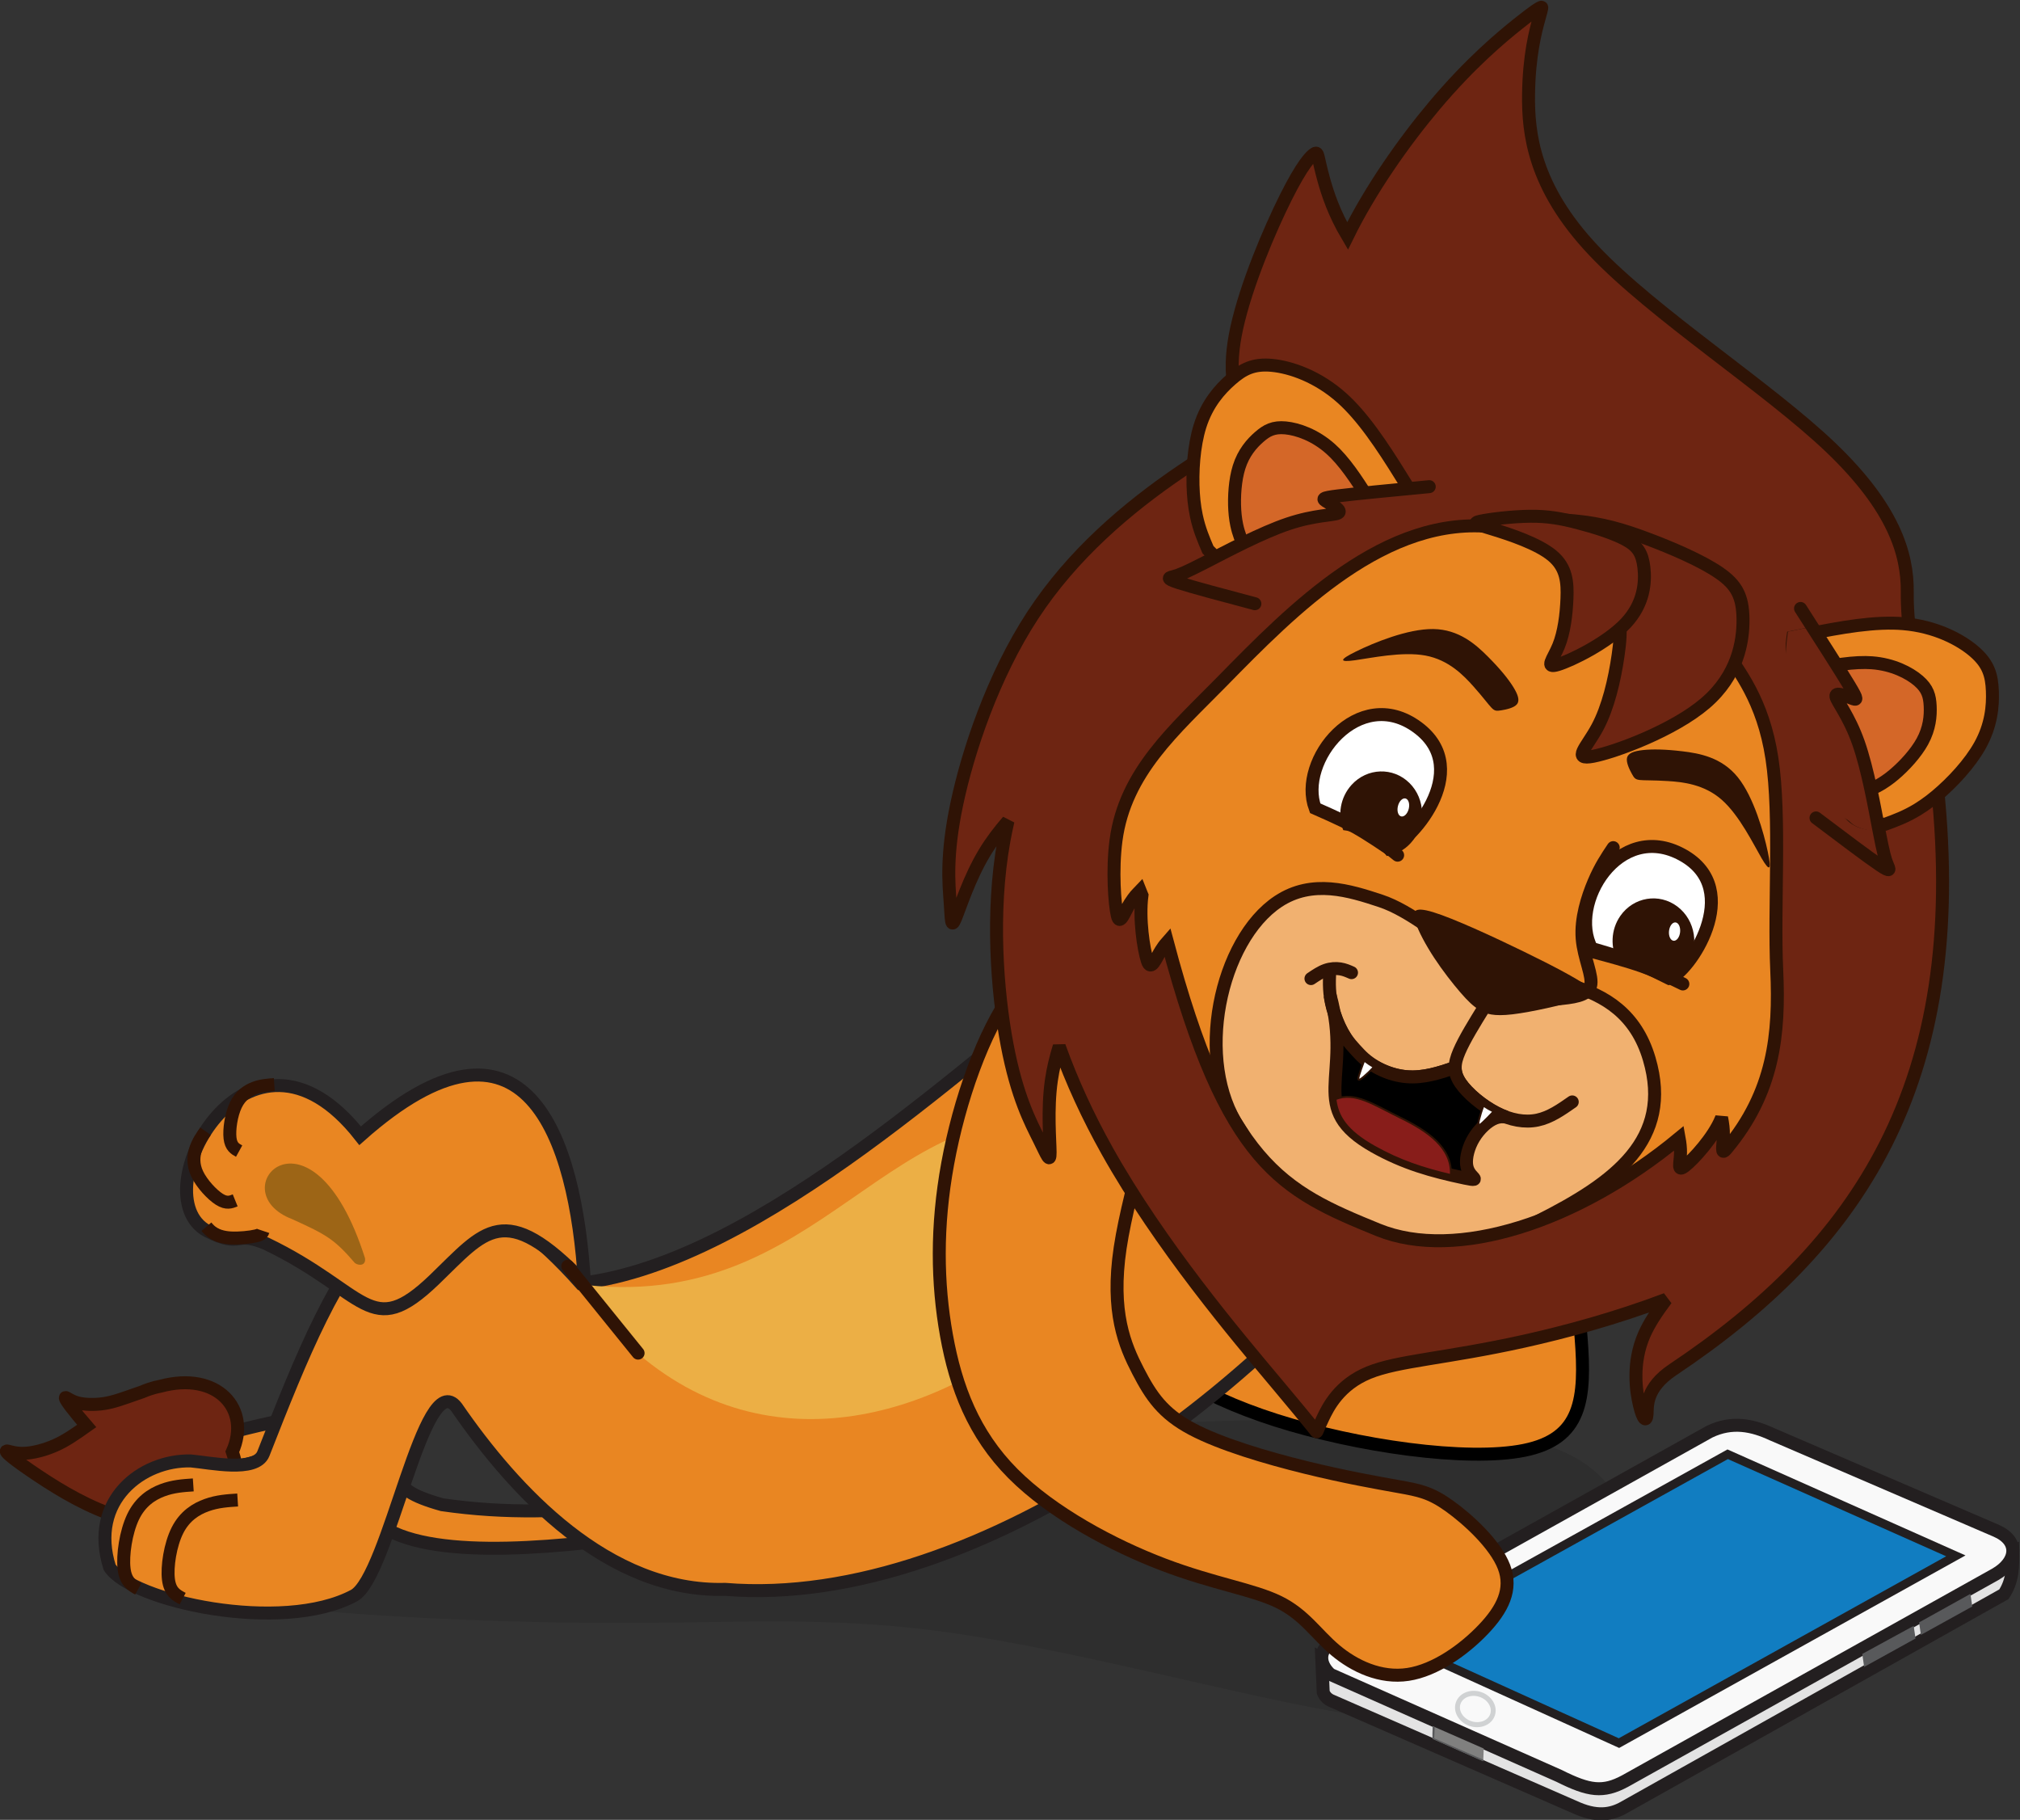 <?xml version="1.0" encoding="UTF-8" standalone="no"?>
<svg
   xmlns:dc="http://purl.org/dc/elements/1.1/"
   xmlns:cc="http://creativecommons.org/ns#"
   xmlns:rdf="http://www.w3.org/1999/02/22-rdf-syntax-ns#"
   xmlns:svg="http://www.w3.org/2000/svg"
   xmlns="http://www.w3.org/2000/svg"
   xmlns:sodipodi="http://sodipodi.sourceforge.net/DTD/sodipodi-0.dtd"
   xmlns:inkscape="http://www.inkscape.org/namespaces/inkscape"
   viewBox="0 0 311.539 280.613"
   height="280.613"
   width="311.539"
   xml:space="preserve"
   id="svg2"
   version="1.1"
   sodipodi:docname="18.svg"
   inkscape:version="0.92.2 5c3e80d, 2017-08-06"><rect x="0" y="0" width="311.539" height="280.613" fill="#333333" stroke="none"/><sodipodi:namedview
     pagecolor="#ffffff"
     bordercolor="#666666"
     borderopacity="1"
     objecttolerance="10"
     gridtolerance="10"
     guidetolerance="10"
     inkscape:pageopacity="0"
     inkscape:pageshadow="2"
     inkscape:window-width="848"
     inkscape:window-height="551"
     id="namedview6237"
     showgrid="false"
     inkscape:zoom="0.41627764"
     inkscape:cx="157.52793"
     inkscape:cy="144.62599"
     inkscape:window-x="0"
     inkscape:window-y="0"
     inkscape:window-maximized="0"
     inkscape:current-layer="svg2" /><defs
     id="defs6"><clipPath
       id="clipPath18"
       clipPathUnits="userSpaceOnUse"><path
         id="path16"
         d="M 0,0 H 425.197 V 425.197 H 0 Z"
         inkscape:connector-curvature="0" /></clipPath><clipPath
       id="clipPath26"
       clipPathUnits="userSpaceOnUse"><path
         id="path24"
         d="M 110.902,150.413 H 283.211 V 115.072 H 110.902 Z"
         inkscape:connector-curvature="0" /></clipPath><clipPath
       id="clipPath134"
       clipPathUnits="userSpaceOnUse"><path
         id="path132"
         d="m 113.257,142.279 c -1.238,-0.465 -2.543,-1.321 -3.385,-3.082 v 0 c -0.841,-1.763 -1.22,-4.434 -1.041,-5.972 v 0 c 0.178,-1.539 0.912,-1.945 1.648,-2.352 v 0 l 6.36,12.028 c -1.172,-0.078 -2.344,-0.155 -3.582,-0.622"
         inkscape:connector-curvature="0" /></clipPath><clipPath
       id="clipPath146"
       clipPathUnits="userSpaceOnUse"><path
         id="path144"
         d="M 0,0 H 425.197 V 425.197 H 0 Z"
         inkscape:connector-curvature="0" /></clipPath><clipPath
       id="clipPath158"
       clipPathUnits="userSpaceOnUse"><path
         id="path156"
         d="m 118.391,140.565 c -1.239,-0.443 -2.543,-1.252 -3.384,-2.924 v 0 c -0.842,-1.673 -1.22,-4.203 -1.042,-5.662 v 0 c 0.178,-1.459 0.913,-1.845 1.647,-2.231 v 0 l 6.361,11.406 c -1.172,-0.074 -2.344,-0.147 -3.582,-0.589"
         inkscape:connector-curvature="0" /></clipPath><clipPath
       id="clipPath170"
       clipPathUnits="userSpaceOnUse"><path
         id="path168"
         d="M 0,0 H 425.197 V 425.197 H 0 Z"
         inkscape:connector-curvature="0" /></clipPath><clipPath
       id="clipPath194"
       clipPathUnits="userSpaceOnUse"><path
         id="path192"
         d="m 123.921,188.807 c -0.792,-0.298 -1.626,-0.844 -2.164,-1.972 v 0 c -0.539,-1.127 -0.781,-2.834 -0.667,-3.818 v 0 c 0.114,-0.985 0.585,-1.245 1.054,-1.504 v 0 l 4.068,7.692 c -0.749,-0.049 -1.499,-0.099 -2.291,-0.398"
         inkscape:connector-curvature="0" /></clipPath><clipPath
       id="clipPath206"
       clipPathUnits="userSpaceOnUse"><path
         id="path204"
         d="M 0,0 H 425.197 V 425.197 H 0 Z"
         inkscape:connector-curvature="0" /></clipPath><clipPath
       id="clipPath218"
       clipPathUnits="userSpaceOnUse"><path
         id="path216"
         d="m 117.124,181.779 c -0.264,-0.803 -0.362,-1.797 0.177,-2.924 v 0 c 0.54,-1.126 1.717,-2.387 2.554,-2.916 v 0 c 0.838,-0.528 1.334,-0.326 1.832,-0.124 v 0 l -3.433,7.996 c -0.432,-0.613 -0.864,-1.228 -1.13,-2.032"
         inkscape:connector-curvature="0" /></clipPath><clipPath
       id="clipPath230"
       clipPathUnits="userSpaceOnUse"><path
         id="path228"
         d="M 0,0 H 425.197 V 425.197 H 0 Z"
         inkscape:connector-curvature="0" /></clipPath><clipPath
       id="clipPath258"
       clipPathUnits="userSpaceOnUse"><path
         id="path256"
         d="m 235.851,235.824 c -5.459,-5.567 -11.206,-10.476 -12.252,-18.364 v 0 c -0.461,-3.475 -0.152,-7.411 0.147,-8.701 v 0 c 0.3,-1.288 0.86,0.481 1.453,1.393 v 0 c 0.593,0.911 0.731,0.992 1.185,1.469 v 0 c 0.052,-0.13 0.106,-0.259 0.161,-0.388 v 0 l 0.057,-0.134 c -0.356,-2.719 0.184,-6.218 0.616,-7.567 v 0 c 0.432,-1.347 1.04,0.371 1.564,1.176 v 0 c 0.525,0.804 0.472,0.664 0.754,0.991 v 0 c 6.862,-25.787 13.23,-28.746 24.392,-33.297 v 0 c 8.993,-3.666 23.059,0.89 34.823,10.609 v 0 c 0.108,-0.584 0.169,-1.156 0.16,-1.689 v 0 c -0.02,-1.255 -0.433,-2.279 0.526,-1.525 v 0 c 0.961,0.754 3.293,3.285 4.174,5.45 v 0 c 0.017,0.044 0.035,0.088 0.051,0.132 v 0 c 0.14,-0.69 0.223,-1.368 0.212,-1.991 v 0 c -0.021,-1.303 -0.35,-2.46 0.35,-1.622 v 0 c 5.48,6.553 6.162,13.281 5.819,20.665 v 0 c -0.344,7.381 0.482,17.686 -0.554,24.503 v 0 c -1.035,6.818 -3.933,10.149 -5.248,12.313 v 0 c -1.317,2.164 -2.959,4.724 -7.761,7.603 v 0 c -4.803,2.879 -12.768,6.078 -19.038,6.846 v 0 c -0.802,0.098 -1.594,0.145 -2.381,0.145 v 0 c -11.599,-0.001 -21.57,-10.225 -29.21,-18.017"
         inkscape:connector-curvature="0" /></clipPath><clipPath
       id="clipPath274"
       clipPathUnits="userSpaceOnUse"><path
         id="path272"
         d="M 0,0 H 425.197 V 425.197 H 0 Z"
         inkscape:connector-curvature="0" /></clipPath></defs><g
     transform="matrix(1.333,0,0,-1.333,-125.937,419.452)"
     id="g10"><g
       id="g12"><g
         clip-path="url(#clipPath18)"
         id="g14"><g
           id="g20"><g
             id="g22" /><g
             id="g34"><g
               style="opacity:0.1"
               id="g32"
               clip-path="url(#clipPath26)"><g
                 id="g30"
                 transform="translate(165.334,141.173)"><path
                   id="path28"
                   style="fill:#000000;fill-opacity:1;fill-rule:evenodd;stroke:none"
                   d="m 0,0 c -11.357,-1.515 -30.842,-3.133 -41.587,-4.191 -10.745,-1.059 -12.749,-1.559 -12.842,-2.841 -0.092,-1.282 1.727,-3.348 11.722,-4.822 9.995,-1.474 28.165,-2.358 42.438,-2.388 14.273,-0.031 24.647,0.791 37.749,-0.904 13.102,-1.696 28.929,-5.907 41.177,-8.406 12.247,-2.499 20.914,-3.286 26.625,-1.797 5.711,1.49 8.466,5.256 10.281,9.124 1.816,3.869 2.691,7.839 2.161,11.725 -0.531,3.886 -2.465,7.688 -7.59,10.015 C 105.009,7.843 96.693,8.697 87.599,9.056 78.504,9.414 68.629,9.277 56.867,8.408 45.106,7.538 31.459,5.936 23.021,4.43 14.584,2.923 11.356,1.514 0,0"
                   inkscape:connector-curvature="0" /></g></g></g></g><g
           transform="translate(187.168,139.795)"
           id="g36"><path
             id="path38"
             style="fill:#e98622;fill-opacity:1;fill-rule:evenodd;stroke:none"
             d="m 0,0 c -6.089,0.04 -55.218,-12.421 -50.958,5.275 4.513,5.833 -15.787,-0.659 -16.943,-0.755 -0.149,1.438 0.547,2.936 0.398,4.374 2.123,0.113 16.233,5.267 19.495,-0.409 2.372,-4.126 -0.819,-5.631 6.467,-7.67 14.897,-2.162 27.297,1.101 41.202,2.907 C -0.091,0.994 -0.248,2.728 0,0"
             inkscape:connector-curvature="0" /></g><g
           transform="translate(187.168,139.795)"
           id="g40"><path
             id="path42"
             style="fill:none;stroke:#231f20;stroke-width:1.5;stroke-linecap:butt;stroke-linejoin:miter;stroke-miterlimit:2.613;stroke-dasharray:none;stroke-opacity:1"
             d="m 0,0 c -6.089,0.04 -55.218,-12.421 -50.958,5.275 4.513,5.833 -15.787,-0.659 -16.943,-0.755 -0.149,1.438 0.547,2.936 0.398,4.374 2.123,0.113 16.233,5.267 19.495,-0.409 2.372,-4.126 -0.819,-5.631 6.467,-7.67 14.897,-2.162 27.297,1.101 41.202,2.907 C -0.091,0.994 -0.248,2.728 0,0 Z"
             inkscape:connector-curvature="0" /></g><g
           transform="translate(230.719,182.12)"
           id="g44"><path
             id="path46"
             style="fill:#e98622;fill-opacity:1;fill-rule:evenodd;stroke:none"
             d="m 0,0 c 6.101,-3.029 18.377,-14.919 24.117,-16.757 5.74,-1.839 4.945,6.373 3.511,13.195 -1.435,6.823 -3.509,12.256 -4.67,15.884 -1.161,3.628 -1.409,5.451 -0.594,8.555 0.816,3.103 2.695,7.488 4.596,10.118 1.901,2.63 3.825,3.505 5.661,3.315 1.834,-0.19 3.58,-1.446 4.392,-4.094 0.811,-2.649 0.688,-6.69 1.502,-11.159 0.813,-4.47 2.562,-9.368 4.259,-16.75 1.698,-7.383 3.344,-17.249 3.911,-24.45 0.567,-7.199 0.055,-11.731 -6.574,-13.077 -6.629,-1.345 -19.375,0.495 -28.746,3.487 -9.37,2.991 -15.366,7.131 -17.69,11.173 -2.324,4.041 -0.977,7.984 -0.34,12.871 C -6.028,-2.803 -6.102,3.028 0,0"
             inkscape:connector-curvature="0" /></g><g
           transform="translate(230.719,182.12)"
           id="g48"><path
             id="path50"
             style="fill:none;stroke:#000000;stroke-width:1.5;stroke-linecap:butt;stroke-linejoin:miter;stroke-miterlimit:2.613;stroke-dasharray:none;stroke-opacity:1"
             d="m 0,0 c 6.101,-3.029 18.377,-14.919 24.117,-16.757 5.74,-1.839 4.945,6.373 3.511,13.195 -1.435,6.823 -3.509,12.256 -4.67,15.884 -1.161,3.628 -1.409,5.451 -0.594,8.555 0.816,3.103 2.695,7.488 4.596,10.118 1.901,2.63 3.825,3.505 5.661,3.315 1.834,-0.19 3.58,-1.446 4.392,-4.094 0.811,-2.649 0.688,-6.69 1.502,-11.159 0.813,-4.47 2.562,-9.368 4.259,-16.75 1.698,-7.383 3.344,-17.249 3.911,-24.45 0.567,-7.199 0.055,-11.731 -6.574,-13.077 -6.629,-1.345 -19.375,0.495 -28.746,3.487 -9.37,2.991 -15.366,7.131 -17.69,11.173 -2.324,4.041 -0.977,7.984 -0.34,12.871 C -6.028,-2.803 -6.102,3.028 0,0 Z"
             inkscape:connector-curvature="0" /></g><g
           transform="translate(117.213,139.165)"
           id="g52"><path
             id="path54"
             style="fill:#6e2512;fill-opacity:1;fill-rule:evenodd;stroke:none"
             d="m 0,0 c 3.948,1.49 5.448,3.801 4.145,7.57 2.192,4.923 -1.712,9.359 -8.315,7.582 -0.402,-0.074 -0.811,-0.18 -1.226,-0.317 -0.305,-0.102 -0.613,-0.219 -0.923,-0.351 -0.213,-0.073 -0.42,-0.145 -0.618,-0.214 -1.605,-0.562 -2.64,-0.947 -3.752,-1.12 -1.112,-0.171 -2.302,-0.133 -3.117,0.091 -0.815,0.226 -1.254,0.637 -1.354,0.603 -0.099,-0.035 0.141,-0.516 1.493,-2.157 0.276,-0.337 0.6,-0.722 0.96,-1.136 C -14.072,9.585 -15.066,8.9 -16.183,8.384 -17.506,7.771 -19.001,7.396 -20.096,7.386 -21.19,7.375 -21.884,7.731 -21.995,7.652 -22.107,7.573 -21.637,7.06 -19.368,5.498 -14.048,1.836 -6.62,-2.499 0,0"
             inkscape:connector-curvature="0" /></g><g
           transform="translate(117.213,139.165)"
           id="g56"><path
             id="path58"
             style="fill:none;stroke:#2f1305;stroke-width:1.5;stroke-linecap:butt;stroke-linejoin:miter;stroke-miterlimit:2.613;stroke-dasharray:none;stroke-opacity:1"
             d="m 0,0 c 3.948,1.49 5.448,3.801 4.145,7.57 2.192,4.923 -1.712,9.359 -8.315,7.582 -0.402,-0.074 -0.811,-0.18 -1.226,-0.317 -0.305,-0.102 -0.613,-0.219 -0.923,-0.351 -0.213,-0.073 -0.42,-0.145 -0.618,-0.214 -1.605,-0.562 -2.64,-0.947 -3.752,-1.12 -1.112,-0.171 -2.302,-0.133 -3.117,0.091 -0.815,0.226 -1.254,0.637 -1.354,0.603 -0.099,-0.035 0.141,-0.516 1.493,-2.157 0.276,-0.337 0.6,-0.722 0.96,-1.136 C -14.072,9.585 -15.066,8.9 -16.183,8.384 -17.506,7.771 -19.001,7.396 -20.096,7.386 -21.19,7.375 -21.884,7.731 -21.995,7.652 -22.107,7.573 -21.637,7.06 -19.368,5.498 -14.048,1.836 -6.62,-2.499 0,0 Z"
             inkscape:connector-curvature="0" /></g><g
           transform="translate(161.646,166.227)"
           id="g60"><path
             id="path62"
             style="fill:#e98622;fill-opacity:1;fill-rule:evenodd;stroke:none"
             d="m 0,0 c -19.823,22.303 -27.923,2.696 -36.695,-19.705 -0.87,-2.221 -6.203,-1.039 -8.392,-0.848 -5.657,0.138 -11.829,-4.574 -9.402,-12.295 2.537,-3.936 19.9,-7.761 28.27,-3.287 4.04,2.159 8.111,26.71 11.874,21.787 6.715,-9.756 17.522,-21.437 31.083,-21.061 29.481,-2.398 65.591,24.76 82.781,51.299 6.266,9.672 -5.46,3.706 -20.118,21.504 C 75.787,45.844 67.512,42.78 59.472,36.833 46.208,27.021 20.989,2.437 0,0"
             inkscape:connector-curvature="0" /></g><g
           transform="translate(161.646,166.227)"
           id="g64"><path
             id="path66"
             style="fill:none;stroke:#231f20;stroke-width:1.5;stroke-linecap:butt;stroke-linejoin:miter;stroke-miterlimit:2.613;stroke-dasharray:none;stroke-opacity:1"
             d="m 0,0 c -19.823,22.303 -27.923,2.696 -36.695,-19.705 -0.87,-2.221 -6.203,-1.039 -8.392,-0.848 -5.657,0.138 -11.829,-4.574 -9.402,-12.295 2.537,-3.936 19.9,-7.761 28.27,-3.287 4.04,2.159 8.111,26.71 11.874,21.787 6.715,-9.756 17.522,-21.437 31.083,-21.061 29.481,-2.398 65.591,24.76 82.781,51.299 6.266,9.672 -5.46,3.706 -20.118,21.504 C 75.787,45.844 67.512,42.78 59.472,36.833 46.208,27.021 20.989,2.437 0,0 Z"
             inkscape:connector-curvature="0" /></g><g
           transform="translate(160.993,166.177)"
           id="g68"><path
             id="path70"
             style="fill:#ecaf45;fill-opacity:1;fill-rule:evenodd;stroke:none"
             d="M 0,0 C 29.781,-41.923 81.466,12.957 59.814,18.692 35.797,23.453 28.941,-3.952 0,0"
             inkscape:connector-curvature="0" /></g><g
           transform="translate(247.408,122.762)"
           id="g72"><path
             id="path74"
             style="fill:#e3e3e3;fill-opacity:1;fill-rule:evenodd;stroke:none"
             d="m 0,0 c 0.055,-1.283 0.109,-2.565 0.164,-3.848 0.182,-0.477 0.522,-0.82 1.031,-1.018 9.466,-4.138 18.932,-8.275 28.398,-12.411 2.563,-1.091 4.205,-0.607 5.628,0.253 14.566,8.17 29.133,16.342 43.698,24.514 1.047,1.581 1.042,3.22 1.022,4.859 C 63.81,3.804 47.678,-4.741 31.547,-13.286 21.502,-9.136 11.457,-4.985 1.413,-0.835 0.941,-0.557 0.471,-0.278 0,0"
             inkscape:connector-curvature="0" /></g><g
           transform="translate(247.408,122.762)"
           id="g76"><path
             id="path78"
             style="fill:none;stroke:#231f20;stroke-width:1.5;stroke-linecap:butt;stroke-linejoin:miter;stroke-miterlimit:2.613;stroke-dasharray:none;stroke-opacity:1"
             d="m 0,0 c 0.055,-1.283 0.109,-2.565 0.164,-3.848 0.182,-0.477 0.522,-0.82 1.031,-1.018 9.466,-4.138 18.932,-8.275 28.398,-12.411 2.563,-1.091 4.205,-0.607 5.628,0.253 14.566,8.17 29.133,16.342 43.698,24.514 1.047,1.581 1.042,3.22 1.022,4.859 C 63.81,3.804 47.678,-4.741 31.547,-13.286 21.502,-9.136 11.457,-4.985 1.413,-0.835 0.941,-0.557 0.471,-0.278 0,0 Z"
             inkscape:connector-curvature="0" /></g><g
           transform="translate(248.322,124.528)"
           id="g80"><path
             id="path82"
             style="fill:#f9f9f9;fill-opacity:1;fill-rule:evenodd;stroke:none"
             d="m 0,0 c -1.219,-0.857 -1.262,-2.312 0.08,-3.546 8.825,-3.915 17.649,-7.831 26.475,-11.747 3.469,-1.741 5.082,-1.951 7.597,-0.605 14.286,7.974 28.572,15.95 42.857,23.924 2.555,1.474 2.812,3.869 0.09,5.052 -8.631,3.714 -17.262,7.428 -25.893,11.143 -2.292,1.068 -4.661,1.565 -7.269,0.304 C 29.291,16.351 14.646,8.175 0,0"
             inkscape:connector-curvature="0" /></g><g
           transform="translate(248.322,124.528)"
           id="g84"><path
             id="path86"
             style="fill:none;stroke:#231f20;stroke-width:1.5;stroke-linecap:butt;stroke-linejoin:miter;stroke-miterlimit:2.613;stroke-dasharray:none;stroke-opacity:1"
             d="m 0,0 c -1.219,-0.857 -1.262,-2.312 0.08,-3.546 8.825,-3.915 17.649,-7.831 26.475,-11.747 3.469,-1.741 5.082,-1.951 7.597,-0.605 14.286,7.974 28.572,15.95 42.857,23.924 2.555,1.474 2.812,3.869 0.09,5.052 -8.631,3.714 -17.262,7.428 -25.893,11.143 -2.292,1.068 -4.661,1.565 -7.269,0.304 C 29.291,16.351 14.646,8.175 0,0 Z"
             inkscape:connector-curvature="0" /></g><g
           transform="translate(265.816,118.947)"
           id="g88"><path
             id="path90"
             style="fill:#d0d2d3;fill-opacity:1;fill-rule:nonzero;stroke:none"
             d="M 0,0 C 0.613,-0.201 1.102,-0.597 1.396,-1.074 1.7,-1.569 1.799,-2.153 1.617,-2.708 1.437,-3.263 1.012,-3.675 0.474,-3.895 c -0.52,-0.211 -1.148,-0.243 -1.761,-0.043 -0.612,0.202 -1.102,0.597 -1.395,1.075 -0.305,0.495 -0.403,1.079 -0.222,1.634 0.181,0.553 0.605,0.966 1.144,1.186 C -1.241,0.169 -0.612,0.2 0,0 m 0.918,-1.396 c -0.227,0.37 -0.612,0.678 -1.1,0.838 -0.488,0.16 -0.981,0.138 -1.382,-0.026 -0.382,-0.155 -0.682,-0.441 -0.805,-0.82 -0.124,-0.379 -0.052,-0.786 0.164,-1.138 0.227,-0.369 0.612,-0.678 1.101,-0.838 0.488,-0.159 0.981,-0.138 1.381,0.026 0.383,0.156 0.682,0.442 0.806,0.821 0.124,0.379 0.052,0.786 -0.165,1.137"
             inkscape:connector-curvature="0" /></g><g
           transform="translate(255.585,124.911)"
           id="g92"><path
             id="path94"
             style="fill:#117dc1;fill-opacity:1;fill-rule:evenodd;stroke:none"
             d="M 0,0 26.204,-11.878 65.179,9.784 38.783,21.535 Z"
             inkscape:connector-curvature="0" /></g><g
           transform="translate(255.585,124.911)"
           id="g96"><path
             id="path98"
             style="fill:none;stroke:#231f20;stroke-width:1;stroke-linecap:butt;stroke-linejoin:miter;stroke-miterlimit:2.613;stroke-dasharray:none;stroke-opacity:1"
             d="M 0,0 26.204,-11.878 65.179,9.784 38.783,21.535 Z"
             inkscape:connector-curvature="0" /></g><g
           transform="translate(260.242,114.993)"
           id="g100"><path
             id="path102"
             style="fill:#80807f;fill-opacity:1;fill-rule:evenodd;stroke:none"
             d="m 0,0 c -0.031,-0.198 -0.026,-1.461 -0.026,-1.461 l 5.87,-2.596 0.057,1.469 z"
             inkscape:connector-curvature="0" /></g><g
           transform="translate(309.941,123.352)"
           id="g104"><path
             id="path106"
             style="fill:#58595b;fill-opacity:1;fill-rule:evenodd;stroke:none"
             d="M 0,0 0.212,-1.505 6.16,1.783 5.947,3.244 Z"
             inkscape:connector-curvature="0" /></g><g
           transform="translate(316.516,126.996)"
           id="g108"><path
             id="path110"
             style="fill:#58595b;fill-opacity:1;fill-rule:evenodd;stroke:none"
             d="M 0,0 0.203,-1.446 6.151,1.842 5.938,3.303 Z"
             inkscape:connector-curvature="0" /></g><g
           transform="translate(260.242,114.993)"
           id="g112"><path
             id="path114"
             style="fill:#58595b;fill-opacity:1;fill-rule:evenodd;stroke:none"
             d="m 0,0 c -0.021,-0.217 -0.042,-1.465 -0.026,-1.461 l 0.205,0.053 0.053,1.306 z"
             inkscape:connector-curvature="0" /></g><g
           transform="translate(260.421,113.585)"
           id="g116"><path
             id="path118"
             style="fill:#58595b;fill-opacity:1;fill-rule:evenodd;stroke:none"
             d="m 0,0 -0.205,-0.053 5.87,-2.595 0.012,0.175 z"
             inkscape:connector-curvature="0" /></g><g
           transform="translate(229.428,195.599)"
           id="g120"><path
             id="path122"
             style="fill:#e98622;fill-opacity:1;fill-rule:evenodd;stroke:none"
             d="m 0,0 c -0.321,-6.763 -4.229,-17.812 -5.348,-25.271 -1.117,-7.458 0.555,-11.324 2.068,-14.249 1.511,-2.925 2.863,-4.911 6.198,-6.689 3.335,-1.777 8.653,-3.349 13.171,-4.461 4.516,-1.112 8.231,-1.767 10.711,-2.21 2.48,-0.443 3.724,-0.678 5.919,-2.241 2.195,-1.566 5.341,-4.46 6.338,-7.056 0.997,-2.595 -0.155,-4.891 -2.387,-7.233 -2.233,-2.342 -5.548,-4.729 -8.719,-5.208 -3.172,-0.479 -6.199,0.95 -8.398,2.797 -2.199,1.846 -3.569,4.109 -6.533,5.569 -2.965,1.461 -7.525,2.117 -13.338,4.324 -5.815,2.206 -12.881,5.962 -17.44,10.544 -4.558,4.583 -6.608,9.991 -7.688,15.991 -1.08,6.001 -1.191,12.594 0.143,19.871 1.334,7.275 4.113,15.234 7.536,19.886 3.423,4.653 7.49,5.998 11.157,5.435 C -2.944,9.235 0.321,6.762 0,0"
             inkscape:connector-curvature="0" /></g><g
           transform="translate(229.428,195.599)"
           id="g124"><path
             id="path126"
             style="fill:none;stroke:#2f1305;stroke-width:1.5;stroke-linecap:butt;stroke-linejoin:miter;stroke-miterlimit:2.613;stroke-dasharray:none;stroke-opacity:1"
             d="m 0,0 c -0.321,-6.763 -4.229,-17.812 -5.348,-25.271 -1.117,-7.458 0.555,-11.324 2.068,-14.249 1.511,-2.925 2.863,-4.911 6.198,-6.689 3.335,-1.777 8.653,-3.349 13.171,-4.461 4.516,-1.112 8.231,-1.767 10.711,-2.21 2.48,-0.443 3.724,-0.678 5.919,-2.241 2.195,-1.566 5.341,-4.46 6.338,-7.056 0.997,-2.595 -0.155,-4.891 -2.387,-7.233 -2.233,-2.342 -5.548,-4.729 -8.719,-5.208 -3.172,-0.479 -6.199,0.95 -8.398,2.797 -2.199,1.846 -3.569,4.109 -6.533,5.569 -2.965,1.461 -7.525,2.117 -13.338,4.324 -5.815,2.206 -12.881,5.962 -17.44,10.544 -4.558,4.583 -6.608,9.991 -7.688,15.991 -1.08,6.001 -1.191,12.594 0.143,19.871 1.334,7.275 4.113,15.234 7.536,19.886 3.423,4.653 7.49,5.998 11.157,5.435 C -2.944,9.235 0.321,6.762 0,0 Z"
             inkscape:connector-curvature="0" /></g></g></g><g
       id="g128"><g
         clip-path="url(#clipPath134)"
         id="g130"><g
           transform="translate(90.001,180)"
           id="g136"><path
             id="path138"
             style="fill:#ecaf45;fill-opacity:1;fill-rule:evenodd;stroke:none"
             d="m 0,0 c 4.139,-3.65 8.39,-7.174 12.863,-10.452 4.853,-3.555 9.967,-6.82 15.203,-9.948 3.362,-2.01 6.774,-3.963 10.2,-5.901 -0.252,-0.823 -0.457,-1.64 -0.599,-2.451 -0.512,-2.956 -0.163,-5.821 0.979,-8.109 0.825,-1.651 2.063,-3.001 3.341,-4.077 -2.83,2.19 -5.838,4.427 -9.396,6.807 -0.773,0.518 -1.573,1.041 -2.402,1.573 -6.469,4.148 -14.755,8.768 -21.145,12.755 -6.391,3.988 -10.887,7.344 -14.815,10.751 -3.93,3.406 -7.292,6.864 -10.368,10.646 -3.075,3.78 -5.865,7.884 -8.654,11.986 0.968,-0.318 1.923,-0.625 2.86,-0.921 4.28,-1.353 8.187,-2.478 11.727,-3.312 C -9.855,9.018 -9.503,8.688 -9.152,8.36 -6.134,5.536 -3.099,2.733 0,0"
             inkscape:connector-curvature="0" /></g></g></g><g
       id="g140"><g
         clip-path="url(#clipPath146)"
         id="g142"><g
           transform="translate(116.839,142.901)"
           id="g148"><path
             id="path150"
             style="fill:none;stroke:#2f1305;stroke-width:1.5;stroke-linecap:butt;stroke-linejoin:miter;stroke-miterlimit:2.613;stroke-dasharray:none;stroke-opacity:1"
             d="m 0,0 c -1.172,-0.078 -2.344,-0.155 -3.582,-0.622 -1.238,-0.466 -2.543,-1.321 -3.385,-3.083 -0.841,-1.763 -1.22,-4.433 -1.041,-5.971 0.178,-1.539 0.913,-1.945 1.648,-2.352"
             inkscape:connector-curvature="0" /></g></g></g><g
       id="g152"><g
         clip-path="url(#clipPath158)"
         id="g154"><g
           transform="translate(91.722,177.793)"
           id="g160"><path
             id="path162"
             style="fill:#ecaf45;fill-opacity:1;fill-rule:evenodd;stroke:none"
             d="m 0,0 c 4.139,-3.462 8.39,-6.804 12.863,-9.912 4.853,-3.371 9.967,-6.468 15.203,-9.435 3.362,-1.905 6.774,-3.757 10.2,-5.595 -0.252,-0.781 -0.458,-1.556 -0.599,-2.325 -0.512,-2.803 -0.163,-5.52 0.979,-7.689 0.825,-1.565 2.062,-2.847 3.341,-3.867 -2.83,2.078 -5.838,4.199 -9.396,6.456 -0.774,0.49 -1.573,0.987 -2.402,1.492 -6.469,3.934 -14.755,8.314 -21.146,12.096 -6.39,3.781 -10.886,6.964 -14.815,10.194 -3.929,3.231 -7.291,6.511 -10.367,10.096 -3.075,3.585 -5.865,7.477 -8.654,11.368 0.968,-0.302 1.923,-0.594 2.86,-0.874 4.28,-1.283 8.187,-2.351 11.727,-3.142 C -9.855,8.551 -9.504,8.239 -9.152,7.928 -6.134,5.25 -3.099,2.592 0,0"
             inkscape:connector-curvature="0" /></g></g></g><g
       id="g164"><g
         clip-path="url(#clipPath170)"
         id="g166"><g
           transform="translate(121.973,141.154)"
           id="g172"><path
             id="path174"
             style="fill:none;stroke:#2f1305;stroke-width:1.5;stroke-linecap:butt;stroke-linejoin:miter;stroke-miterlimit:2.613;stroke-dasharray:none;stroke-opacity:1"
             d="m 0,0 c -1.172,-0.074 -2.344,-0.147 -3.583,-0.59 -1.238,-0.442 -2.542,-1.252 -3.384,-2.924 -0.841,-1.672 -1.22,-4.203 -1.041,-5.662 0.178,-1.459 0.912,-1.845 1.647,-2.23"
             inkscape:connector-curvature="0" /></g><g
           transform="translate(125.263,170.812)"
           id="g176"><path
             id="path178"
             style="fill:#e98622;fill-opacity:1;fill-rule:evenodd;stroke:none"
             d="M 0,0 C -3.788,1.591 -2.634,-0.605 -6.778,1.439 -14.61,5.6 -2.049,28.943 10.881,12.48 30.021,29.472 35.802,12.39 36.838,-4.535 27.51,5.218 25.296,1.437 19.475,-4.16 11.989,-11.359 11.739,-5.646 0,0"
             inkscape:connector-curvature="0" /></g><g
           transform="translate(125.263,170.812)"
           id="g180"><path
             id="path182"
             style="fill:none;stroke:#231f20;stroke-width:1.5;stroke-linecap:butt;stroke-linejoin:miter;stroke-miterlimit:2.613;stroke-dasharray:none;stroke-opacity:1"
             d="M 0,0 C -3.788,1.591 -2.634,-0.605 -6.778,1.439 -14.61,5.6 -2.049,28.943 10.881,12.48 30.021,29.472 35.802,12.39 36.838,-4.535 27.51,5.218 25.296,1.437 19.475,-4.16 11.989,-11.359 11.739,-5.646 0,0 Z"
             inkscape:connector-curvature="0" /></g><g
           transform="translate(136.7,169.154)"
           id="g184"><path
             id="path186"
             style="fill:#9d6516;fill-opacity:1;fill-rule:evenodd;stroke:none"
             d="M 0,0 C 0.145,-0.817 -0.579,-0.968 -1.146,-0.604 -3.563,2.203 -4.461,2.689 -8.401,4.481 -16.978,7.749 -6.166,19.357 0,0"
             inkscape:connector-curvature="0" /></g></g></g><g
       id="g188"><g
         clip-path="url(#clipPath194)"
         id="g190"><g
           transform="translate(109.047,212.934)"
           id="g196"><path
             id="path198"
             style="fill:#ecaf45;fill-opacity:1;fill-rule:evenodd;stroke:none"
             d="m 0,0 c 2.647,-2.334 5.366,-4.588 8.228,-6.685 3.103,-2.274 6.374,-4.362 9.723,-6.363 2.151,-1.285 4.333,-2.534 6.524,-3.774 -0.162,-0.527 -0.293,-1.049 -0.383,-1.568 -0.327,-1.89 -0.104,-3.722 0.626,-5.186 0.528,-1.056 1.319,-1.919 2.137,-2.608 -1.81,1.401 -3.733,2.832 -6.01,4.354 -0.494,0.331 -1.006,0.666 -1.536,1.007 -4.138,2.652 -9.437,5.607 -13.525,8.158 -4.087,2.55 -6.962,4.696 -9.475,6.875 -2.514,2.18 -4.664,4.392 -6.631,6.81 -1.968,2.418 -3.752,5.042 -5.536,7.667 0.619,-0.204 1.231,-0.4 1.83,-0.59 2.737,-0.866 5.236,-1.585 7.5,-2.118 C -6.303,5.768 -6.079,5.558 -5.854,5.348 -3.923,3.542 -1.982,1.749 0,0"
             inkscape:connector-curvature="0" /></g></g></g><g
       id="g200"><g
         clip-path="url(#clipPath206)"
         id="g202"><g
           transform="translate(126.212,189.205)"
           id="g208"><path
             id="path210"
             style="fill:none;stroke:#2f1305;stroke-width:1.5;stroke-linecap:butt;stroke-linejoin:miter;stroke-miterlimit:2.613;stroke-dasharray:none;stroke-opacity:1"
             d="m 0,0 c -0.75,-0.05 -1.499,-0.099 -2.292,-0.397 -0.791,-0.298 -1.625,-0.845 -2.164,-1.972 -0.538,-1.128 -0.78,-2.835 -0.666,-3.819 0.114,-0.985 0.584,-1.245 1.054,-1.504"
             inkscape:connector-curvature="0" /></g></g></g><g
       id="g212"><g
         clip-path="url(#clipPath218)"
         id="g214"><g
           transform="translate(89.008,185.348)"
           id="g220"><path
             id="path222"
             style="fill:#ecaf45;fill-opacity:1;fill-rule:evenodd;stroke:none"
             d="m 0,0 c 3.479,0.595 6.94,1.296 10.368,2.207 3.719,0.988 7.398,2.224 11.058,3.574 2.35,0.867 4.693,1.781 7.033,2.708 0.308,-0.455 0.633,-0.885 0.98,-1.281 1.266,-1.442 2.832,-2.419 4.43,-2.77 C 35.022,4.187 36.191,4.261 37.24,4.465 35.014,3.936 32.692,3.337 30.078,2.521 29.51,2.344 28.928,2.155 28.331,1.956 23.668,0.401 18.041,-1.869 13.49,-3.449 8.938,-5.029 5.462,-5.92 2.188,-6.508 c -3.273,-0.588 -6.345,-0.874 -9.462,-0.887 -3.118,-0.012 -6.281,0.247 -9.443,0.505 0.547,0.355 1.084,0.706 1.608,1.054 2.391,1.588 4.52,3.081 6.358,4.509 0.304,0.042 0.609,0.085 0.914,0.128 C -5.22,-0.83 -2.605,-0.445 0,0"
             inkscape:connector-curvature="0" /></g></g></g><g
       id="g224"><g
         clip-path="url(#clipPath230)"
         id="g226"><g
           transform="translate(118.254,183.811)"
           id="g232"><path
             id="path234"
             style="fill:none;stroke:#2f1305;stroke-width:1.5;stroke-linecap:butt;stroke-linejoin:miter;stroke-miterlimit:2.613;stroke-dasharray:none;stroke-opacity:1"
             d="M 0,0 C -0.432,-0.614 -0.864,-1.229 -1.129,-2.032 -1.394,-2.836 -1.493,-3.829 -0.953,-4.956 -0.414,-6.082 0.764,-7.343 1.601,-7.872 2.438,-8.4 2.936,-8.198 3.434,-7.996"
             inkscape:connector-curvature="0" /></g><g
           transform="translate(118.356,172.769)"
           id="g236"><path
             id="path238"
             style="fill:none;stroke:#2f1305;stroke-width:1.5;stroke-linecap:butt;stroke-linejoin:miter;stroke-miterlimit:2.613;stroke-dasharray:none;stroke-opacity:1"
             d="m 0,0 c 0.226,-0.264 0.452,-0.526 0.867,-0.773 0.415,-0.248 1.02,-0.479 1.967,-0.53 0.948,-0.051 2.237,0.078 2.916,0.244 0.68,0.166 0.748,0.368 0.816,0.57"
             inkscape:connector-curvature="0" /></g><g
           transform="translate(288.039,156.238)"
           id="g240"><path
             id="path242"
             style="fill:#6e2512;fill-opacity:1;fill-rule:evenodd;stroke:none"
             d="m 0,0 c -3.227,-2.156 -2.935,-4.256 -3.001,-5.17 -0.065,-0.914 -0.456,-0.692 -0.874,1.027 -0.417,1.72 -0.86,4.938 0.539,8.164 0.567,1.305 1.438,2.613 2.557,4.114 C -6.614,5.926 -12.442,4.35 -17.27,3.279 -26.275,1.281 -31.796,1.045 -35.198,-0.35 c -3.403,-1.395 -4.688,-3.948 -5.333,-5.318 -0.646,-1.37 -0.652,-1.556 -0.707,-1.527 -0.055,0.028 -0.16,0.271 -4.665,5.642 -4.506,5.372 -13.412,15.871 -19.566,26.867 -2.219,3.967 -4.08,7.998 -5.542,12.082 -0.389,-1.266 -0.715,-2.583 -0.909,-3.935 -0.486,-3.389 -0.149,-6.987 -0.145,-8.327 0.002,-1.341 -0.327,-0.423 -1.285,1.51 -0.959,1.932 -2.545,4.878 -3.696,10.957 -1.152,6.079 -1.869,15.289 -0.361,23.599 0.138,0.761 0.295,1.515 0.469,2.261 -0.982,-1.133 -1.925,-2.359 -2.725,-3.688 -1.762,-2.924 -2.837,-6.349 -3.35,-7.58 -0.514,-1.229 -0.468,-0.265 -0.617,1.864 -0.149,2.128 -0.494,5.421 0.777,11.422 1.271,6.001 4.156,14.712 8.772,21.77 4.616,7.057 10.962,12.46 17.241,16.71 2.746,1.858 5.479,3.496 7.944,4.829 -2.188,3.62 -2.595,7.051 -1.572,11.721 1.093,4.984 3.816,11.381 5.687,15.115 1.871,3.733 2.889,4.804 3.332,5.043 0.44,0.239 0.303,-0.354 1.053,-3.047 0.437,-1.567 1.174,-3.845 2.741,-6.49 2.633,5.368 6.559,10.936 10.074,15.106 4.131,4.901 7.691,7.869 9.681,9.455 1.988,1.587 2.405,1.791 2.601,1.877 0.196,0.087 0.172,0.056 -0.214,-1.345 -0.385,-1.402 -1.133,-4.174 -1.197,-8.67 -0.062,-4.496 0.559,-10.716 7.513,-18.087 6.954,-7.371 20.241,-15.894 27.485,-22.833 7.245,-6.938 8.864,-12.288 8.817,-16.659 C 27.026,82.619 29.737,75.567 30.59,67.433 34.211,32.861 21.204,14.168 0,0"
             inkscape:connector-curvature="0" /></g><g
           transform="translate(288.039,156.238)"
           id="g244"><path
             id="path246"
             style="fill:none;stroke:#2f1305;stroke-width:1.5;stroke-linecap:butt;stroke-linejoin:miter;stroke-miterlimit:2.613;stroke-dasharray:none;stroke-opacity:1"
             d="m 0,0 c -3.227,-2.156 -2.935,-4.256 -3.001,-5.17 -0.065,-0.914 -0.456,-0.692 -0.874,1.027 -0.417,1.72 -0.86,4.938 0.539,8.164 0.567,1.305 1.438,2.613 2.557,4.114 C -6.614,5.926 -12.442,4.35 -17.27,3.279 -26.275,1.281 -31.796,1.045 -35.198,-0.35 c -3.403,-1.395 -4.688,-3.948 -5.333,-5.318 -0.646,-1.37 -0.652,-1.556 -0.707,-1.527 -0.055,0.028 -0.16,0.271 -4.665,5.642 -4.506,5.372 -13.412,15.871 -19.566,26.867 -2.219,3.967 -4.08,7.998 -5.542,12.082 -0.389,-1.266 -0.715,-2.583 -0.909,-3.935 -0.486,-3.389 -0.149,-6.987 -0.145,-8.327 0.002,-1.341 -0.327,-0.423 -1.285,1.51 -0.959,1.932 -2.545,4.878 -3.696,10.957 -1.152,6.079 -1.869,15.289 -0.361,23.599 0.138,0.761 0.295,1.515 0.469,2.261 -0.982,-1.133 -1.925,-2.359 -2.725,-3.688 -1.762,-2.924 -2.837,-6.349 -3.35,-7.58 -0.514,-1.229 -0.468,-0.265 -0.617,1.864 -0.149,2.128 -0.494,5.421 0.777,11.422 1.271,6.001 4.156,14.712 8.772,21.77 4.616,7.057 10.962,12.46 17.241,16.71 2.746,1.858 5.479,3.496 7.944,4.829 -2.188,3.62 -2.595,7.051 -1.572,11.721 1.093,4.984 3.816,11.381 5.687,15.115 1.871,3.733 2.889,4.804 3.332,5.043 0.44,0.239 0.303,-0.354 1.053,-3.047 0.437,-1.567 1.174,-3.845 2.741,-6.49 2.633,5.368 6.559,10.936 10.074,15.106 4.131,4.901 7.691,7.869 9.681,9.455 1.988,1.587 2.405,1.791 2.601,1.877 0.196,0.087 0.172,0.056 -0.214,-1.345 -0.385,-1.402 -1.133,-4.174 -1.197,-8.67 -0.062,-4.496 0.559,-10.716 7.513,-18.087 6.954,-7.371 20.241,-15.894 27.485,-22.833 7.245,-6.938 8.864,-12.288 8.817,-16.659 C 27.026,82.619 29.737,75.567 30.59,67.433 34.211,32.861 21.204,14.168 0,0 Z"
             inkscape:connector-curvature="0" /></g><g
           transform="translate(294.24,239.247)"
           id="g248"><path
             id="path250"
             style="fill:#e98622;fill-opacity:1;fill-rule:evenodd;stroke:none"
             d="m 0,0 c 1.316,-2.164 4.214,-5.495 5.249,-12.313 1.036,-6.817 0.21,-17.122 0.554,-24.503 0.343,-7.384 -0.339,-14.112 -5.819,-20.665 -0.7,-0.838 -0.372,0.319 -0.35,1.622 0.011,0.624 -0.071,1.302 -0.212,1.991 -0.017,-0.044 -0.034,-0.088 -0.052,-0.132 -0.88,-2.165 -3.213,-4.696 -4.173,-5.45 -0.96,-0.754 -0.547,0.27 -0.526,1.526 0.009,0.532 -0.052,1.105 -0.159,1.689 -11.766,-9.72 -25.831,-14.275 -34.825,-10.609 -11.162,4.551 -17.53,7.51 -24.391,33.296 -0.282,-0.327 -0.23,-0.186 -0.754,-0.991 -0.524,-0.804 -1.132,-2.523 -1.564,-1.175 -0.433,1.349 -0.972,4.847 -0.617,7.566 l -0.056,0.134 c -0.056,0.13 -0.11,0.259 -0.161,0.389 -0.455,-0.478 -0.592,-0.559 -1.185,-1.47 -0.594,-0.911 -1.153,-2.681 -1.453,-1.392 -0.3,1.289 -0.609,5.226 -0.148,8.7 1.047,7.889 6.793,12.798 12.253,18.365 8.159,8.32 18.973,19.413 31.591,17.871 6.27,-0.767 14.235,-3.966 19.037,-6.845 C -2.958,4.724 -1.316,2.165 0,0"
             inkscape:connector-curvature="0" /></g></g></g><g
       id="g252"><g
         clip-path="url(#clipPath258)"
         id="g254"><g
           transform="translate(254.195,210.466)"
           id="g260"><path
             id="path262"
             style="fill:#f1b170;fill-opacity:1;fill-rule:evenodd;stroke:none"
             d="m 0,0 c 3.571,-1.177 7.05,-4.387 11.74,-7.074 4.907,-2.812 16.281,-0.742 19.359,-11.227 2.737,-9.319 -3.937,-14.277 -12.826,-18.74 -3.402,-1.708 -4,-4.728 -6.128,-6.258 -2.129,-1.53 -3.692,-1.174 -6.343,-0.374 -1.028,0.31 -2.166,0.724 -3.451,1.199 -4.605,1.707 -12.184,5.732 -14.294,8.664 -2.111,2.933 -4.199,0.501 -4.707,2.17 -1.08,3.541 2.269,2.463 0.373,5.25 -5.363,7.88 -2.283,21.864 4.449,26.317 C -7.876,2.541 -3.571,1.178 0,0"
             inkscape:connector-curvature="0" /></g><g
           transform="translate(254.195,210.466)"
           id="g264"><path
             id="path266"
             style="fill:none;stroke:#2f1305;stroke-width:1.5;stroke-linecap:butt;stroke-linejoin:miter;stroke-miterlimit:2.613;stroke-dasharray:none;stroke-opacity:1"
             d="m 0,0 c 3.571,-1.177 7.05,-4.387 11.74,-7.074 4.907,-2.812 16.281,-0.742 19.359,-11.227 2.737,-9.319 -3.937,-14.277 -12.826,-18.74 -3.402,-1.708 -4,-4.728 -6.128,-6.258 -2.129,-1.53 -3.692,-1.174 -6.343,-0.374 -1.028,0.31 -2.166,0.724 -3.451,1.199 -4.605,1.707 -12.184,5.732 -14.294,8.664 -2.111,2.933 -4.199,0.501 -4.707,2.17 -1.08,3.541 2.269,2.463 0.373,5.25 -5.363,7.88 -2.283,21.864 4.449,26.317 C -7.876,2.541 -3.571,1.178 0,0 Z"
             inkscape:connector-curvature="0" /></g></g></g><g
       id="g268"><g
         clip-path="url(#clipPath274)"
         id="g270"><g
           transform="translate(294.24,239.247)"
           id="g276"><path
             id="path278"
             style="fill:none;stroke:#2f1305;stroke-width:1.5;stroke-linecap:butt;stroke-linejoin:miter;stroke-miterlimit:2.613;stroke-dasharray:none;stroke-opacity:1"
             d="m 0,0 c 1.316,-2.164 4.214,-5.495 5.249,-12.313 1.036,-6.817 0.21,-17.122 0.554,-24.503 0.343,-7.384 -0.339,-14.112 -5.819,-20.665 -0.7,-0.838 -0.372,0.319 -0.35,1.622 0.011,0.624 -0.071,1.302 -0.212,1.991 -0.017,-0.044 -0.034,-0.088 -0.052,-0.132 -0.88,-2.165 -3.213,-4.696 -4.173,-5.45 -0.96,-0.754 -0.547,0.27 -0.526,1.526 0.009,0.532 -0.052,1.105 -0.159,1.689 -11.766,-9.72 -25.831,-14.275 -34.825,-10.609 -11.162,4.551 -17.53,7.51 -24.391,33.296 -0.282,-0.327 -0.23,-0.186 -0.754,-0.991 -0.524,-0.804 -1.132,-2.523 -1.564,-1.175 -0.433,1.349 -0.972,4.847 -0.617,7.566 l -0.056,0.134 c -0.056,0.13 -0.11,0.259 -0.161,0.389 -0.455,-0.478 -0.592,-0.559 -1.185,-1.47 -0.594,-0.911 -1.153,-2.681 -1.453,-1.392 -0.3,1.289 -0.609,5.226 -0.148,8.7 1.047,7.889 6.793,12.798 12.253,18.365 8.159,8.32 18.973,19.413 31.591,17.871 6.27,-0.767 14.235,-3.966 19.037,-6.845 C -2.958,4.724 -1.316,2.165 0,0 Z"
             inkscape:connector-curvature="0" /></g><g
           transform="translate(253.574,255.377)"
           id="g280"><path
             id="path282"
             style="fill:#e98622;fill-opacity:1;fill-rule:evenodd;stroke:none"
             d="m 0,0 c 2.529,1.244 3.183,2.058 3.836,2.871 -2.196,3.543 -4.392,7.087 -6.845,9.585 -0.27,0.274 -0.543,0.537 -0.819,0.784 -2.789,2.505 -5.931,3.58 -8.102,3.787 -2.171,0.208 -3.372,-0.452 -4.709,-1.616 -1.337,-1.164 -2.811,-2.832 -3.622,-5.411 -0.721,-2.296 -0.919,-5.313 -0.766,-7.734 0.018,-0.3 0.043,-0.59 0.072,-0.87 0.067,-0.646 0.162,-1.23 0.276,-1.768 0.333,-1.57 0.838,-2.745 1.342,-3.92 l 0.519,-0.526 c 0.517,-0.526 1.553,-1.578 2.886,-1.627 0.76,-0.029 1.617,0.269 2.773,0.774 0.87,0.38 1.91,0.877 3.206,1.441 C -6.936,-2.917 -2.529,-1.243 0,0"
             inkscape:connector-curvature="0" /></g><g
           transform="translate(253.574,255.377)"
           id="g284"><path
             id="path286"
             style="fill:none;stroke:#2f1305;stroke-width:1.5;stroke-linecap:butt;stroke-linejoin:miter;stroke-miterlimit:2.613;stroke-dasharray:none;stroke-opacity:1"
             d="m 0,0 c 2.529,1.244 3.183,2.058 3.836,2.871 -2.196,3.543 -4.392,7.087 -6.845,9.585 -0.27,0.274 -0.543,0.537 -0.819,0.784 -2.789,2.505 -5.931,3.58 -8.102,3.787 -2.171,0.208 -3.372,-0.452 -4.709,-1.616 -1.337,-1.164 -2.811,-2.832 -3.622,-5.411 -0.721,-2.296 -0.919,-5.313 -0.766,-7.734 0.018,-0.3 0.043,-0.59 0.072,-0.87 0.067,-0.646 0.162,-1.23 0.276,-1.768 0.333,-1.57 0.838,-2.745 1.342,-3.92 l 0.519,-0.526 c 0.517,-0.526 1.553,-1.578 2.886,-1.627 0.76,-0.029 1.617,0.269 2.773,0.774 0.87,0.38 1.91,0.877 3.206,1.441 C -6.936,-2.917 -2.529,-1.243 0,0 Z"
             inkscape:connector-curvature="0" /></g><g
           transform="translate(266.241,198.221)"
           id="g288"><path
             id="path290"
             style="fill:none;stroke:#2f1305;stroke-width:1.5;stroke-linecap:round;stroke-linejoin:round;stroke-miterlimit:2.613;stroke-dasharray:none;stroke-opacity:1"
             d="m 0,0 c -1.165,-1.883 -2.329,-3.766 -2.94,-5.201 -0.611,-1.435 -0.668,-2.422 0.144,-3.622 0.813,-1.199 2.495,-2.611 4.155,-3.461 1.66,-0.85 3.296,-1.139 4.757,-0.834 1.46,0.305 2.743,1.203 4.028,2.101"
             inkscape:connector-curvature="0" /></g><g
           transform="translate(262.839,191.179)"
           id="g292"><path
             id="path294"
             style="fill:none;stroke:#2f1305;stroke-width:1.5;stroke-linecap:round;stroke-linejoin:round;stroke-miterlimit:2.613;stroke-dasharray:none;stroke-opacity:1"
             d="m 0,0 c -1.823,-0.61 -3.646,-1.22 -5.601,-1.059 -1.954,0.161 -4.04,1.091 -5.574,2.604 -1.533,1.513 -2.514,3.606 -2.98,5.279 -0.466,1.674 -0.416,2.926 -0.367,4.178"
             inkscape:connector-curvature="0" /></g><g
           transform="translate(257.238,190.12)"
           id="g296"><path
             id="path298"
             style="fill:#000000;fill-opacity:1;fill-rule:evenodd;stroke:none"
             d="M 0,0 C 1.955,-0.161 3.777,0.448 5.601,1.059 5.6,0.461 5.787,-0.103 6.207,-0.723 c 0.813,-1.199 2.495,-2.61 4.155,-3.461 0.366,-0.187 0.731,-0.347 1.092,-0.479 -0.383,0.053 -0.779,0.034 -1.201,-0.123 -0.879,-0.327 -1.868,-1.257 -2.5,-2.31 -0.633,-1.053 -0.91,-2.23 -0.833,-3.03 0.077,-0.799 0.507,-1.219 0.756,-1.489 0.25,-0.27 0.319,-0.388 -0.909,-0.128 -3.86,0.814 -7.09,1.724 -10.531,3.664 -7.937,4.478 -2.477,8.023 -5.1,17.478 C -8.138,5.375 -6.835,4.086 -5.486,2.641 -4.04,1.091 -1.954,0.16 0,0"
             inkscape:connector-curvature="0" /></g><g
           transform="translate(257.238,190.12)"
           id="g300"><path
             id="path302"
             style="fill:none;stroke:#2f1305;stroke-width:1.5;stroke-linecap:butt;stroke-linejoin:miter;stroke-miterlimit:2.613;stroke-dasharray:none;stroke-opacity:1"
             d="M 0,0 C 1.955,-0.161 3.777,0.448 5.601,1.059 5.6,0.461 5.787,-0.103 6.207,-0.723 c 0.813,-1.199 2.495,-2.61 4.155,-3.461 0.366,-0.187 0.731,-0.347 1.092,-0.479 -0.383,0.053 -0.779,0.034 -1.201,-0.123 -0.879,-0.327 -1.868,-1.257 -2.5,-2.31 -0.633,-1.053 -0.91,-2.23 -0.833,-3.03 0.077,-0.799 0.507,-1.219 0.756,-1.489 0.25,-0.27 0.319,-0.388 -0.909,-0.128 -3.86,0.814 -7.09,1.724 -10.531,3.664 -7.937,4.478 -2.477,8.023 -5.1,17.478 C -8.138,5.375 -6.835,4.086 -5.486,2.641 -4.04,1.091 -1.954,0.16 0,0 Z"
             inkscape:connector-curvature="0" /></g><g
           transform="translate(250.915,254.179)"
           id="g304"><path
             id="path306"
             style="fill:#d46728;fill-opacity:1;fill-rule:evenodd;stroke:none"
             d="m 0,0 c 1.633,0.803 2.055,1.328 2.477,1.854 -1.418,2.287 -2.836,4.574 -4.419,6.187 -0.175,0.177 -0.351,0.346 -0.53,0.506 -1.8,1.617 -3.828,2.311 -5.229,2.445 -1.403,0.134 -2.177,-0.292 -3.04,-1.043 -0.863,-0.752 -1.816,-1.829 -2.339,-3.494 -0.466,-1.481 -0.593,-3.429 -0.495,-4.993 0.012,-0.193 0.028,-0.38 0.047,-0.561 0.044,-0.417 0.104,-0.794 0.178,-1.141 0.215,-1.014 0.541,-1.772 0.867,-2.531 l 0.334,-0.34 c 0.335,-0.339 1.003,-1.018 1.864,-1.05 0.491,-0.018 1.044,0.174 1.79,0.499 0.561,0.246 1.232,0.567 2.069,0.931 C -4.478,-1.883 -1.633,-0.803 0,0"
             inkscape:connector-curvature="0" /></g><g
           transform="translate(250.915,254.179)"
           id="g308"><path
             id="path310"
             style="fill:none;stroke:#2f1305;stroke-width:1.5;stroke-linecap:butt;stroke-linejoin:miter;stroke-miterlimit:2.613;stroke-dasharray:none;stroke-opacity:1"
             d="m 0,0 c 1.633,0.803 2.055,1.328 2.477,1.854 -1.418,2.287 -2.836,4.574 -4.419,6.187 -0.175,0.177 -0.351,0.346 -0.53,0.506 -1.8,1.617 -3.828,2.311 -5.229,2.445 -1.403,0.134 -2.177,-0.292 -3.04,-1.043 -0.863,-0.752 -1.816,-1.829 -2.339,-3.494 -0.466,-1.481 -0.593,-3.429 -0.495,-4.993 0.012,-0.193 0.028,-0.38 0.047,-0.561 0.044,-0.417 0.104,-0.794 0.178,-1.141 0.215,-1.014 0.541,-1.772 0.867,-2.531 l 0.334,-0.34 c 0.335,-0.339 1.003,-1.018 1.864,-1.05 0.491,-0.018 1.044,0.174 1.79,0.499 0.561,0.246 1.232,0.567 2.069,0.931 C -4.478,-1.883 -1.633,-0.803 0,0 Z"
             inkscape:connector-curvature="0" /></g><g
           transform="translate(302.474,236.234)"
           id="g312"><path
             id="path314"
             style="fill:#e98622;fill-opacity:1;fill-rule:evenodd;stroke:none"
             d="m 0,0 c -0.832,2.678 -0.691,3.707 -0.551,4.735 4.063,0.838 8.125,1.676 11.609,1.613 0.382,-0.007 0.758,-0.025 1.127,-0.055 3.716,-0.302 6.643,-1.835 8.279,-3.261 1.635,-1.427 1.98,-2.746 2.054,-4.509 0.074,-1.762 -0.123,-3.969 -1.431,-6.319 -1.165,-2.092 -3.21,-4.298 -5.064,-5.846 -0.229,-0.191 -0.456,-0.372 -0.676,-0.542 -0.514,-0.394 -1,-0.726 -1.467,-1.011 -1.363,-0.833 -2.557,-1.272 -3.751,-1.712 l -0.734,0.014 c -0.735,0.015 -2.204,0.044 -3.152,0.972 -0.54,0.53 -0.911,1.353 -1.337,2.533 -0.321,0.888 -0.673,1.98 -1.152,3.303 C 2.638,-7.007 0.832,-2.679 0,0"
             inkscape:connector-curvature="0" /></g><g
           transform="translate(302.474,236.234)"
           id="g316"><path
             id="path318"
             style="fill:none;stroke:#2f1305;stroke-width:1.5;stroke-linecap:butt;stroke-linejoin:miter;stroke-miterlimit:2.613;stroke-dasharray:none;stroke-opacity:1"
             d="m 0,0 c -0.832,2.678 -0.691,3.707 -0.551,4.735 4.063,0.838 8.125,1.676 11.609,1.613 0.382,-0.007 0.758,-0.025 1.127,-0.055 3.716,-0.302 6.643,-1.835 8.279,-3.261 1.635,-1.427 1.98,-2.746 2.054,-4.509 0.074,-1.762 -0.123,-3.969 -1.431,-6.319 -1.165,-2.092 -3.21,-4.298 -5.064,-5.846 -0.229,-0.191 -0.456,-0.372 -0.676,-0.542 -0.514,-0.394 -1,-0.726 -1.467,-1.011 -1.363,-0.833 -2.557,-1.272 -3.751,-1.712 l -0.734,0.014 c -0.735,0.015 -2.204,0.044 -3.152,0.972 -0.54,0.53 -0.911,1.353 -1.337,2.533 -0.321,0.888 -0.673,1.98 -1.152,3.303 C 2.638,-7.007 0.832,-2.679 0,0 Z"
             inkscape:connector-curvature="0" /></g><g
           transform="translate(303.18,233.864)"
           id="g320"><path
             id="path322"
             style="fill:#d46728;fill-opacity:1;fill-rule:evenodd;stroke:none"
             d="M 0,0 C -0.552,1.734 -0.465,2.402 -0.378,3.07 2.254,3.632 4.886,4.193 7.146,4.168 7.395,4.165 7.639,4.156 7.877,4.138 10.29,3.958 12.196,2.977 13.263,2.059 14.331,1.14 14.561,0.286 14.616,-0.857 14.672,-2 14.554,-3.433 13.716,-4.963 12.97,-6.326 11.652,-7.767 10.457,-8.779 10.31,-8.904 10.163,-9.022 10.021,-9.134 9.688,-9.391 9.375,-9.608 9.073,-9.796 8.192,-10.342 7.42,-10.633 6.647,-10.923 l -0.476,0.006 c -0.477,0.006 -1.43,0.019 -2.049,0.616 C 3.77,-9.959 3.525,-9.427 3.243,-8.664 3.031,-8.088 2.798,-7.382 2.481,-6.526 1.743,-4.534 0.553,-1.733 0,0"
             inkscape:connector-curvature="0" /></g><g
           transform="translate(303.18,233.864)"
           id="g324"><path
             id="path326"
             style="fill:none;stroke:#2f1305;stroke-width:1.5;stroke-linecap:butt;stroke-linejoin:miter;stroke-miterlimit:2.613;stroke-dasharray:none;stroke-opacity:1"
             d="M 0,0 C -0.552,1.734 -0.465,2.402 -0.378,3.07 2.254,3.632 4.886,4.193 7.146,4.168 7.395,4.165 7.639,4.156 7.877,4.138 10.29,3.958 12.196,2.977 13.263,2.059 14.331,1.14 14.561,0.286 14.616,-0.857 14.672,-2 14.554,-3.433 13.716,-4.963 12.97,-6.326 11.652,-7.767 10.457,-8.779 10.31,-8.904 10.163,-9.022 10.021,-9.134 9.688,-9.391 9.375,-9.608 9.073,-9.796 8.192,-10.342 7.42,-10.633 6.647,-10.923 l -0.476,0.006 c -0.477,0.006 -1.43,0.019 -2.049,0.616 C 3.77,-9.959 3.525,-9.427 3.243,-8.664 3.031,-8.088 2.798,-7.382 2.481,-6.526 1.743,-4.534 0.553,-1.733 0,0 Z"
             inkscape:connector-curvature="0" /></g><g
           transform="translate(310.967,222.801)"
           id="g328"><path
             id="path330"
             style="fill:#6e2512;fill-opacity:1;fill-rule:evenodd;stroke:none"
             d="m 0,0 c 0.335,-1.555 0.62,-3.065 0.857,-4.311 -0.822,0.019 -2.457,0.285 -3.222,1.036 -0.765,0.75 -1.835,0.848 -2.29,2.11 -0.13,0.359 -0.264,0.749 -0.409,1.172 -0.219,0.341 -0.408,0.785 -0.614,1.345 -0.226,0.614 -0.559,0.912 -1.123,2.434 -0.563,1.522 -1.736,5.595 -2.112,6.776 -0.376,1.181 -0.274,0.933 -0.347,1.293 -0.151,0.44 0.095,-0.384 -0.409,1.239 -0.504,1.623 -0.107,4.607 0.044,5.705 0.945,0.196 1.893,0.391 2.832,0.576 0.933,-1.459 1.813,-2.84 2.556,-4.021 0.639,-1.013 1.178,-1.88 1.566,-2.523 1.139,-1.888 0.975,-1.854 0.253,-1.57 -0.721,0.283 -2,0.815 -1.894,0.198 0.107,-0.618 1.599,-2.384 2.771,-5.69 C -0.944,4.087 -0.431,2.006 0,0"
             inkscape:connector-curvature="0" /></g><g
           transform="translate(302.796,244.284)"
           id="g332"><path
             id="path334"
             style="fill:none;stroke:#2f1305;stroke-width:1.5;stroke-linecap:round;stroke-linejoin:round;stroke-miterlimit:2.613;stroke-dasharray:none;stroke-opacity:1"
             d="m 0,0 c 2.285,-3.566 4.569,-7.132 5.635,-8.899 1.065,-1.767 0.912,-1.735 0.236,-1.47 -0.675,0.265 -1.871,0.763 -1.771,0.185 0.099,-0.577 1.496,-2.23 2.592,-5.324 1.097,-3.094 1.894,-7.629 2.399,-10.244 0.505,-2.615 0.716,-3.31 0.951,-3.87 0.236,-0.559 0.496,-0.982 -0.875,-0.06 -1.371,0.921 -4.373,3.186 -7.376,5.452"
             inkscape:connector-curvature="0" /></g><g
           transform="translate(237.892,251.55)"
           id="g336"><path
             id="path338"
             style="fill:#6e2512;fill-opacity:1;fill-rule:evenodd;stroke:none"
             d="m 0,0 c -1.431,-0.696 -2.795,-1.403 -3.922,-1.986 0.523,-0.634 1.74,-1.757 2.804,-1.896 1.062,-0.139 1.8,-0.921 3.073,-0.501 0.363,0.12 0.753,0.255 1.175,0.402 0.404,0.037 0.869,0.164 1.437,0.346 0.623,0.201 1.063,0.123 2.609,0.619 1.545,0.495 5.474,2.085 6.636,2.517 1.161,0.434 0.902,0.361 1.231,0.526 0.439,0.152 -0.361,-0.162 1.227,0.442 1.588,0.605 3.692,2.758 4.463,3.554 -0.43,0.865 -0.86,1.73 -1.294,2.584 C 17.715,6.441 16.086,6.282 14.697,6.139 13.506,6.016 12.491,5.906 11.746,5.814 9.557,5.545 9.686,5.437 10.354,5.044 11.021,4.652 12.229,3.974 11.678,3.677 11.126,3.38 8.815,3.464 5.49,2.347 3.799,1.778 1.845,0.898 0,0"
             inkscape:connector-curvature="0" /></g><g
           transform="translate(259.839,258.374)"
           id="g340"><path
             id="path342"
             style="fill:none;stroke:#2f1305;stroke-width:1.5;stroke-linecap:round;stroke-linejoin:round;stroke-miterlimit:2.613;stroke-dasharray:none;stroke-opacity:1"
             d="m 0,0 c -4.216,-0.402 -8.432,-0.805 -10.479,-1.057 -2.048,-0.251 -1.928,-0.352 -1.303,-0.72 0.625,-0.368 1.755,-1.002 1.239,-1.28 -0.516,-0.278 -2.679,-0.199 -5.79,-1.245 -3.111,-1.045 -7.172,-3.216 -9.541,-4.432 -2.37,-1.217 -3.048,-1.479 -3.633,-1.639 -0.586,-0.159 -1.079,-0.216 0.492,-0.727 1.572,-0.51 5.206,-1.475 8.842,-2.441"
             inkscape:connector-curvature="0" /></g><g
           transform="translate(285.083,252.342)"
           id="g344"><path
             id="path346"
             style="fill:#6e2512;fill-opacity:1;fill-rule:evenodd;stroke:none"
             d="m 0,0 c 2.865,-1.075 6.234,-2.525 8.275,-3.921 2.04,-1.397 2.752,-2.74 2.783,-5.361 0.03,-2.621 -0.622,-6.521 -4.333,-9.713 -3.711,-3.192 -10.482,-5.676 -12.994,-6.162 -2.509,-0.487 -0.761,1.026 0.481,3.347 1.242,2.321 1.978,5.452 2.399,8.36 0.421,2.908 0.528,5.595 -1.84,8.024 -2.367,2.43 -7.208,4.604 -10.098,5.838 -2.89,1.233 -3.828,1.525 -2.213,1.712 1.615,0.187 5.785,0.268 9.05,-0.041 C -5.226,1.773 -2.865,1.075 0,0"
             inkscape:connector-curvature="0" /></g><g
           transform="translate(285.083,252.342)"
           id="g348"><path
             id="path350"
             style="fill:none;stroke:#2f1305;stroke-width:1.5;stroke-linecap:butt;stroke-linejoin:miter;stroke-miterlimit:2.613;stroke-dasharray:none;stroke-opacity:1"
             d="m 0,0 c 2.865,-1.075 6.234,-2.525 8.275,-3.921 2.04,-1.397 2.752,-2.74 2.783,-5.361 0.03,-2.621 -0.622,-6.521 -4.333,-9.713 -3.711,-3.192 -10.482,-5.676 -12.994,-6.162 -2.509,-0.487 -0.761,1.026 0.481,3.347 1.242,2.321 1.978,5.452 2.399,8.36 0.421,2.908 0.528,5.595 -1.84,8.024 -2.367,2.43 -7.208,4.604 -10.098,5.838 -2.89,1.233 -3.828,1.525 -2.213,1.712 1.615,0.187 5.785,0.268 9.05,-0.041 C -5.226,1.773 -2.865,1.075 0,0 Z"
             inkscape:connector-curvature="0" /></g><g
           transform="translate(277.033,254.191)"
           id="g352"><path
             id="path354"
             style="fill:#6e2512;fill-opacity:1;fill-rule:evenodd;stroke:none"
             d="m 0,0 c 1.892,-0.493 4.129,-1.19 5.519,-1.942 1.389,-0.752 1.93,-1.558 2.124,-3.222 0.193,-1.664 0.038,-4.185 -2.109,-6.46 -2.146,-2.274 -6.283,-4.303 -7.847,-4.778 -1.563,-0.476 -0.552,0.601 0.084,2.158 0.634,1.558 0.894,3.596 0.968,5.472 0.075,1.876 -0.036,3.59 -1.702,4.977 -1.665,1.387 -4.886,2.447 -6.804,3.039 -1.919,0.591 -2.534,0.715 -1.52,0.941 1.015,0.226 3.658,0.554 5.753,0.574 C -3.438,0.78 -1.893,0.492 0,0"
             inkscape:connector-curvature="0" /></g><g
           transform="translate(277.033,254.191)"
           id="g356"><path
             id="path358"
             style="fill:none;stroke:#2f1305;stroke-width:1.5;stroke-linecap:butt;stroke-linejoin:miter;stroke-miterlimit:2.613;stroke-dasharray:none;stroke-opacity:1"
             d="m 0,0 c 1.892,-0.493 4.129,-1.19 5.519,-1.942 1.389,-0.752 1.93,-1.558 2.124,-3.222 0.193,-1.664 0.038,-4.185 -2.109,-6.46 -2.146,-2.274 -6.283,-4.303 -7.847,-4.778 -1.563,-0.476 -0.552,0.601 0.084,2.158 0.634,1.558 0.894,3.596 0.968,5.472 0.075,1.876 -0.036,3.59 -1.702,4.977 -1.665,1.387 -4.886,2.447 -6.804,3.039 -1.919,0.591 -2.534,0.715 -1.52,0.941 1.015,0.226 3.658,0.554 5.753,0.574 C -3.438,0.78 -1.893,0.492 0,0 Z"
             inkscape:connector-curvature="0" /></g><g
           transform="translate(252.314,191.982)"
           id="g360"><path
             id="path362"
             style="fill:#ffffff;fill-opacity:1;fill-rule:evenodd;stroke:none"
             d="m 0,0 c -0.258,-0.689 -0.476,-1.295 -0.59,-1.687 -0.185,-0.64 -0.096,-0.71 0.543,-0.171 C 0.259,-1.6 0.69,-1.201 1.112,-0.751 0.722,-0.529 0.35,-0.277 0,0"
             inkscape:connector-curvature="0" /></g><g
           transform="translate(252.314,191.982)"
           id="g364"><path
             id="path366"
             style="fill:none;stroke:#2f1305;stroke-width:0.216;stroke-linecap:butt;stroke-linejoin:miter;stroke-miterlimit:2.613;stroke-dasharray:none;stroke-opacity:1"
             d="m 0,0 c -0.258,-0.689 -0.476,-1.295 -0.59,-1.687 -0.185,-0.64 -0.096,-0.71 0.543,-0.171 C 0.259,-1.6 0.69,-1.201 1.112,-0.751 0.722,-0.529 0.35,-0.277 0,0 Z"
             inkscape:connector-curvature="0" /></g><g
           transform="translate(267.275,186.09)"
           id="g368"><path
             id="path370"
             style="fill:#ffffff;fill-opacity:1;fill-rule:evenodd;stroke:none"
             d="m 0,0 c -0.506,-0.533 -0.955,-0.995 -1.257,-1.27 -0.493,-0.448 -0.596,-0.397 -0.391,0.414 0.097,0.387 0.265,0.951 0.485,1.527 C -0.792,0.417 -0.402,0.192 0,0"
             inkscape:connector-curvature="0" /></g><g
           transform="translate(267.275,186.09)"
           id="g372"><path
             id="path374"
             style="fill:none;stroke:#2f1305;stroke-width:0.216;stroke-linecap:butt;stroke-linejoin:miter;stroke-miterlimit:2.613;stroke-dasharray:none;stroke-opacity:1"
             d="m 0,0 c -0.506,-0.533 -0.955,-0.995 -1.257,-1.27 -0.493,-0.448 -0.596,-0.397 -0.391,0.414 0.097,0.387 0.265,0.951 0.485,1.527 C -0.792,0.417 -0.402,0.192 0,0 Z"
             inkscape:connector-curvature="0" /></g><g
           transform="translate(250.845,202.156)"
           id="g376"><path
             id="path378"
             style="fill:none;stroke:#2f1305;stroke-width:1.5;stroke-linecap:round;stroke-linejoin:round;stroke-miterlimit:2.613;stroke-dasharray:none;stroke-opacity:1"
             d="M 0,0 C -0.407,0.18 -0.814,0.359 -1.312,0.436 -1.812,0.512 -2.401,0.485 -2.979,0.281 -3.558,0.077 -4.125,-0.305 -4.692,-0.687"
             inkscape:connector-curvature="0" /></g><g
           transform="translate(248.99,187.526)"
           id="g380"><path
             id="path382"
             style="fill:#881d1a;fill-opacity:1;fill-rule:evenodd;stroke:none"
             d="M 0,0 C 2.282,0.887 4.406,-0.637 7.521,-2.153 10.638,-3.669 13.506,-5.614 13.35,-8.781 10.2,-8.045 7.418,-7.14 4.484,-5.485 1.243,-3.656 0.236,-1.983 0,0"
             inkscape:connector-curvature="0" /></g><g
           transform="translate(248.99,187.526)"
           id="g384"><path
             id="path386"
             style="fill:none;stroke:#2f1305;stroke-width:0.216;stroke-linecap:butt;stroke-linejoin:miter;stroke-miterlimit:2.613;stroke-dasharray:none;stroke-opacity:1"
             d="M 0,0 C 2.282,0.887 4.406,-0.637 7.521,-2.153 10.638,-3.669 13.506,-5.614 13.35,-8.781 10.2,-8.045 7.418,-7.14 4.484,-5.485 1.243,-3.656 0.236,-1.983 0,0 Z"
             inkscape:connector-curvature="0" /></g><g
           transform="translate(256.182,215.745)"
           id="g388"><path
             id="path390"
             style="fill:none;stroke:#2f1305;stroke-width:1.5;stroke-linecap:round;stroke-linejoin:round;stroke-miterlimit:2.613;stroke-dasharray:none;stroke-opacity:1"
             d="M 0,0 C -1.813,1.454 -3.627,2.908 -5.253,3.984 -6.878,5.061 -8.315,5.76 -9.752,6.459"
             inkscape:connector-curvature="0" /></g><g
           transform="translate(278.585,204.621)"
           id="g392"><path
             id="path394"
             style="fill:none;stroke:#2f1305;stroke-width:1.5;stroke-linecap:round;stroke-linejoin:round;stroke-miterlimit:2.613;stroke-dasharray:none;stroke-opacity:1"
             d="m 0,0 c 2.095,-0.559 4.19,-1.116 5.956,-1.745 1.766,-0.629 3.203,-1.329 4.64,-2.028"
             inkscape:connector-curvature="0" /></g><g
           transform="translate(281.125,216.617)"
           id="g396"><path
             id="path398"
             style="fill:none;stroke:#2f1305;stroke-width:1.5;stroke-linecap:round;stroke-linejoin:round;stroke-miterlimit:2.613;stroke-dasharray:none;stroke-opacity:1"
             d="m 0,0 c -0.74,-1.1 -1.481,-2.2 -2.238,-3.979 -0.757,-1.779 -1.531,-4.238 -1.356,-6.52 0.176,-2.281 1.299,-4.387 0.967,-5.525 -0.332,-1.139 -2.119,-1.312 -3.906,-1.485"
             inkscape:connector-curvature="0" /></g><g
           transform="translate(267.036,232.805)"
           id="g400"><path
             id="path402"
             style="fill:#2f1305;fill-opacity:1;fill-rule:evenodd;stroke:none"
             d="m 0,0 c 0.378,-0.393 0.575,-0.396 1.132,-0.305 0.556,0.09 1.472,0.275 1.82,0.707 0.347,0.431 0.124,1.109 -0.44,2.015 -0.566,0.905 -1.472,2.037 -2.901,3.471 -1.427,1.434 -3.377,3.17 -6.34,3.211 -2.962,0.041 -6.939,-1.613 -8.925,-2.589 -1.987,-0.976 -1.983,-1.274 -0.157,-1.025 1.828,0.249 5.477,1.044 8.166,0.548 2.69,-0.497 4.418,-2.286 5.562,-3.572 C -0.938,1.175 -0.378,0.393 0,0"
             inkscape:connector-curvature="0" /></g><g
           transform="translate(284.227,224.438)"
           id="g404"><path
             id="path406"
             style="fill:#2f1305;fill-opacity:1;fill-rule:evenodd;stroke:none"
             d="m 0,0 c -0.542,0.055 -0.666,0.208 -0.938,0.702 -0.272,0.494 -0.692,1.33 -0.567,1.869 0.126,0.539 0.797,0.783 1.858,0.896 1.061,0.115 2.511,0.099 4.52,-0.14 2.011,-0.239 4.579,-0.702 6.44,-3.008 1.86,-2.307 3.011,-6.456 3.468,-8.622 0.458,-2.165 0.222,-2.346 -0.71,-0.756 -0.93,1.592 -2.556,4.955 -4.606,6.765 C 7.415,-0.484 4.94,-0.227 3.223,-0.12 1.505,-0.013 0.543,-0.055 0,0"
             inkscape:connector-curvature="0" /></g><g
           transform="translate(258.47,230.537)"
           id="g408"><path
             id="path410"
             style="fill:#ffffff;fill-opacity:1;fill-rule:evenodd;stroke:none"
             d="m 0,0 c -6.796,4.994 -13.882,-3.878 -11.829,-9.36 0,0 3.193,-1.388 4.665,-2.202 1.452,-0.804 3.786,-2.402 3.786,-2.402 C -1.155,-13.725 6.767,-4.972 0,0"
             inkscape:connector-curvature="0" /></g><g
           transform="translate(258.47,230.537)"
           id="g412"><path
             id="path414"
             style="fill:none;stroke:#2f1305;stroke-width:1.5;stroke-linecap:butt;stroke-linejoin:miter;stroke-miterlimit:2.613;stroke-dasharray:none;stroke-opacity:1"
             d="m 0,0 c -6.796,4.994 -13.882,-3.878 -11.829,-9.36 0,0 3.193,-1.388 4.665,-2.202 1.452,-0.804 3.786,-2.402 3.786,-2.402 C -1.155,-13.725 6.767,-4.972 0,0 Z"
             inkscape:connector-curvature="0" /></g><g
           transform="translate(257.694,217.145)"
           id="g416"><path
             id="path418"
             style="fill:#2f1305;fill-opacity:1;fill-rule:evenodd;stroke:none"
             d="M 0,0 C 1.806,1.978 1.739,5.09 -0.148,6.952 -2.035,8.813 -5.029,8.719 -6.834,6.741 -8.159,5.29 -8.477,3.227 -7.805,1.496 -6.678,1.365 -5.512,0.917 -4.354,0.067 -3.69,-0.421 -3.169,-0.946 -2.769,-1.495 -1.749,-1.341 -0.768,-0.84 0,0"
             inkscape:connector-curvature="0" /></g><g
           transform="translate(257.08,222.307)"
           id="g420"><path
             id="path422"
             style="fill:#ffffff;fill-opacity:1;fill-rule:evenodd;stroke:none"
             d="M 0,0 C -0.349,0.073 -0.738,-0.333 -0.87,-0.907 -1.003,-1.48 -0.827,-2.006 -0.479,-2.079 -0.13,-2.153 0.26,-1.747 0.393,-1.173 0.524,-0.599 0.349,-0.074 0,0"
             inkscape:connector-curvature="0" /></g><g
           transform="translate(289.127,215.783)"
           id="g424"><path
             id="path426"
             style="fill:#ffffff;fill-opacity:1;fill-rule:evenodd;stroke:none"
             d="m 0,0 c -7.389,4.066 -13.259,-5.654 -10.509,-10.822 0,0 3.347,-0.96 4.912,-1.575 1.544,-0.607 4.067,-1.888 4.067,-1.888 C 0.642,-13.758 7.356,-4.048 0,0"
             inkscape:connector-curvature="0" /></g><g
           transform="translate(289.127,215.783)"
           id="g428"><path
             id="path430"
             style="fill:none;stroke:#2f1305;stroke-width:1.5;stroke-linecap:butt;stroke-linejoin:miter;stroke-miterlimit:2.613;stroke-dasharray:none;stroke-opacity:1"
             d="m 0,0 c -7.389,4.066 -13.259,-5.654 -10.509,-10.822 0,0 3.347,-0.96 4.912,-1.575 1.544,-0.607 4.067,-1.888 4.067,-1.888 C 0.642,-13.758 7.356,-4.048 0,0 Z"
             inkscape:connector-curvature="0" /></g><g
           transform="translate(289.604,202.93)"
           id="g432"><path
             id="path434"
             style="fill:#2f1305;fill-opacity:1;fill-rule:evenodd;stroke:none"
             d="m 0,0 c 1.532,2.196 1.062,5.273 -1.053,6.873 -2.113,1.6 -5.069,1.116 -6.601,-1.079 -1.124,-1.612 -1.17,-3.698 -0.28,-5.327 1.136,0.016 2.35,-0.275 3.608,-0.968 0.722,-0.397 1.307,-0.85 1.775,-1.342 0.991,0.286 1.9,0.91 2.551,1.843"
             inkscape:connector-curvature="0" /></g><g
           transform="translate(288.323,207.968)"
           id="g436"><path
             id="path438"
             style="fill:#ffffff;fill-opacity:1;fill-rule:evenodd;stroke:none"
             d="m 0,0 c -0.354,0.027 -0.688,-0.426 -0.745,-1.013 -0.056,-0.586 0.186,-1.084 0.541,-1.111 0.355,-0.027 0.689,0.426 0.746,1.012 C 0.598,-0.525 0.355,-0.027 0,0"
             inkscape:connector-curvature="0" /></g><g
           transform="translate(260.278,209.158)"
           id="g440"><path
             id="path442"
             style="fill:#2f1305;fill-opacity:1;fill-rule:evenodd;stroke:none"
             d="m 0,0 c 2.348,-0.714 6.963,-2.84 10.523,-4.576 3.562,-1.736 6.07,-3.084 7.227,-3.91 1.157,-0.826 0.965,-1.129 -0.907,-1.692 -1.873,-0.561 -5.427,-1.383 -7.636,-1.643 -2.209,-0.261 -3.074,0.039 -3.816,0.485 -0.743,0.447 -1.362,1.042 -2.245,2.066 -0.881,1.024 -2.027,2.479 -3.013,3.982 -0.987,1.502 -1.816,3.054 -2.189,4.178 C -2.43,0.015 -2.348,0.713 0,0"
             inkscape:connector-curvature="0" /></g><g
           transform="translate(160.168,168.2)"
           id="g444"><path
             id="path446"
             style="fill:none;stroke:#2f1305;stroke-width:1.5;stroke-linecap:round;stroke-linejoin:round;stroke-miterlimit:2.613;stroke-dasharray:none;stroke-opacity:1"
             d="M 0,0 C 2.712,-3.352 5.423,-6.703 8.135,-10.054"
             inkscape:connector-curvature="0" /></g></g></g></g></svg>